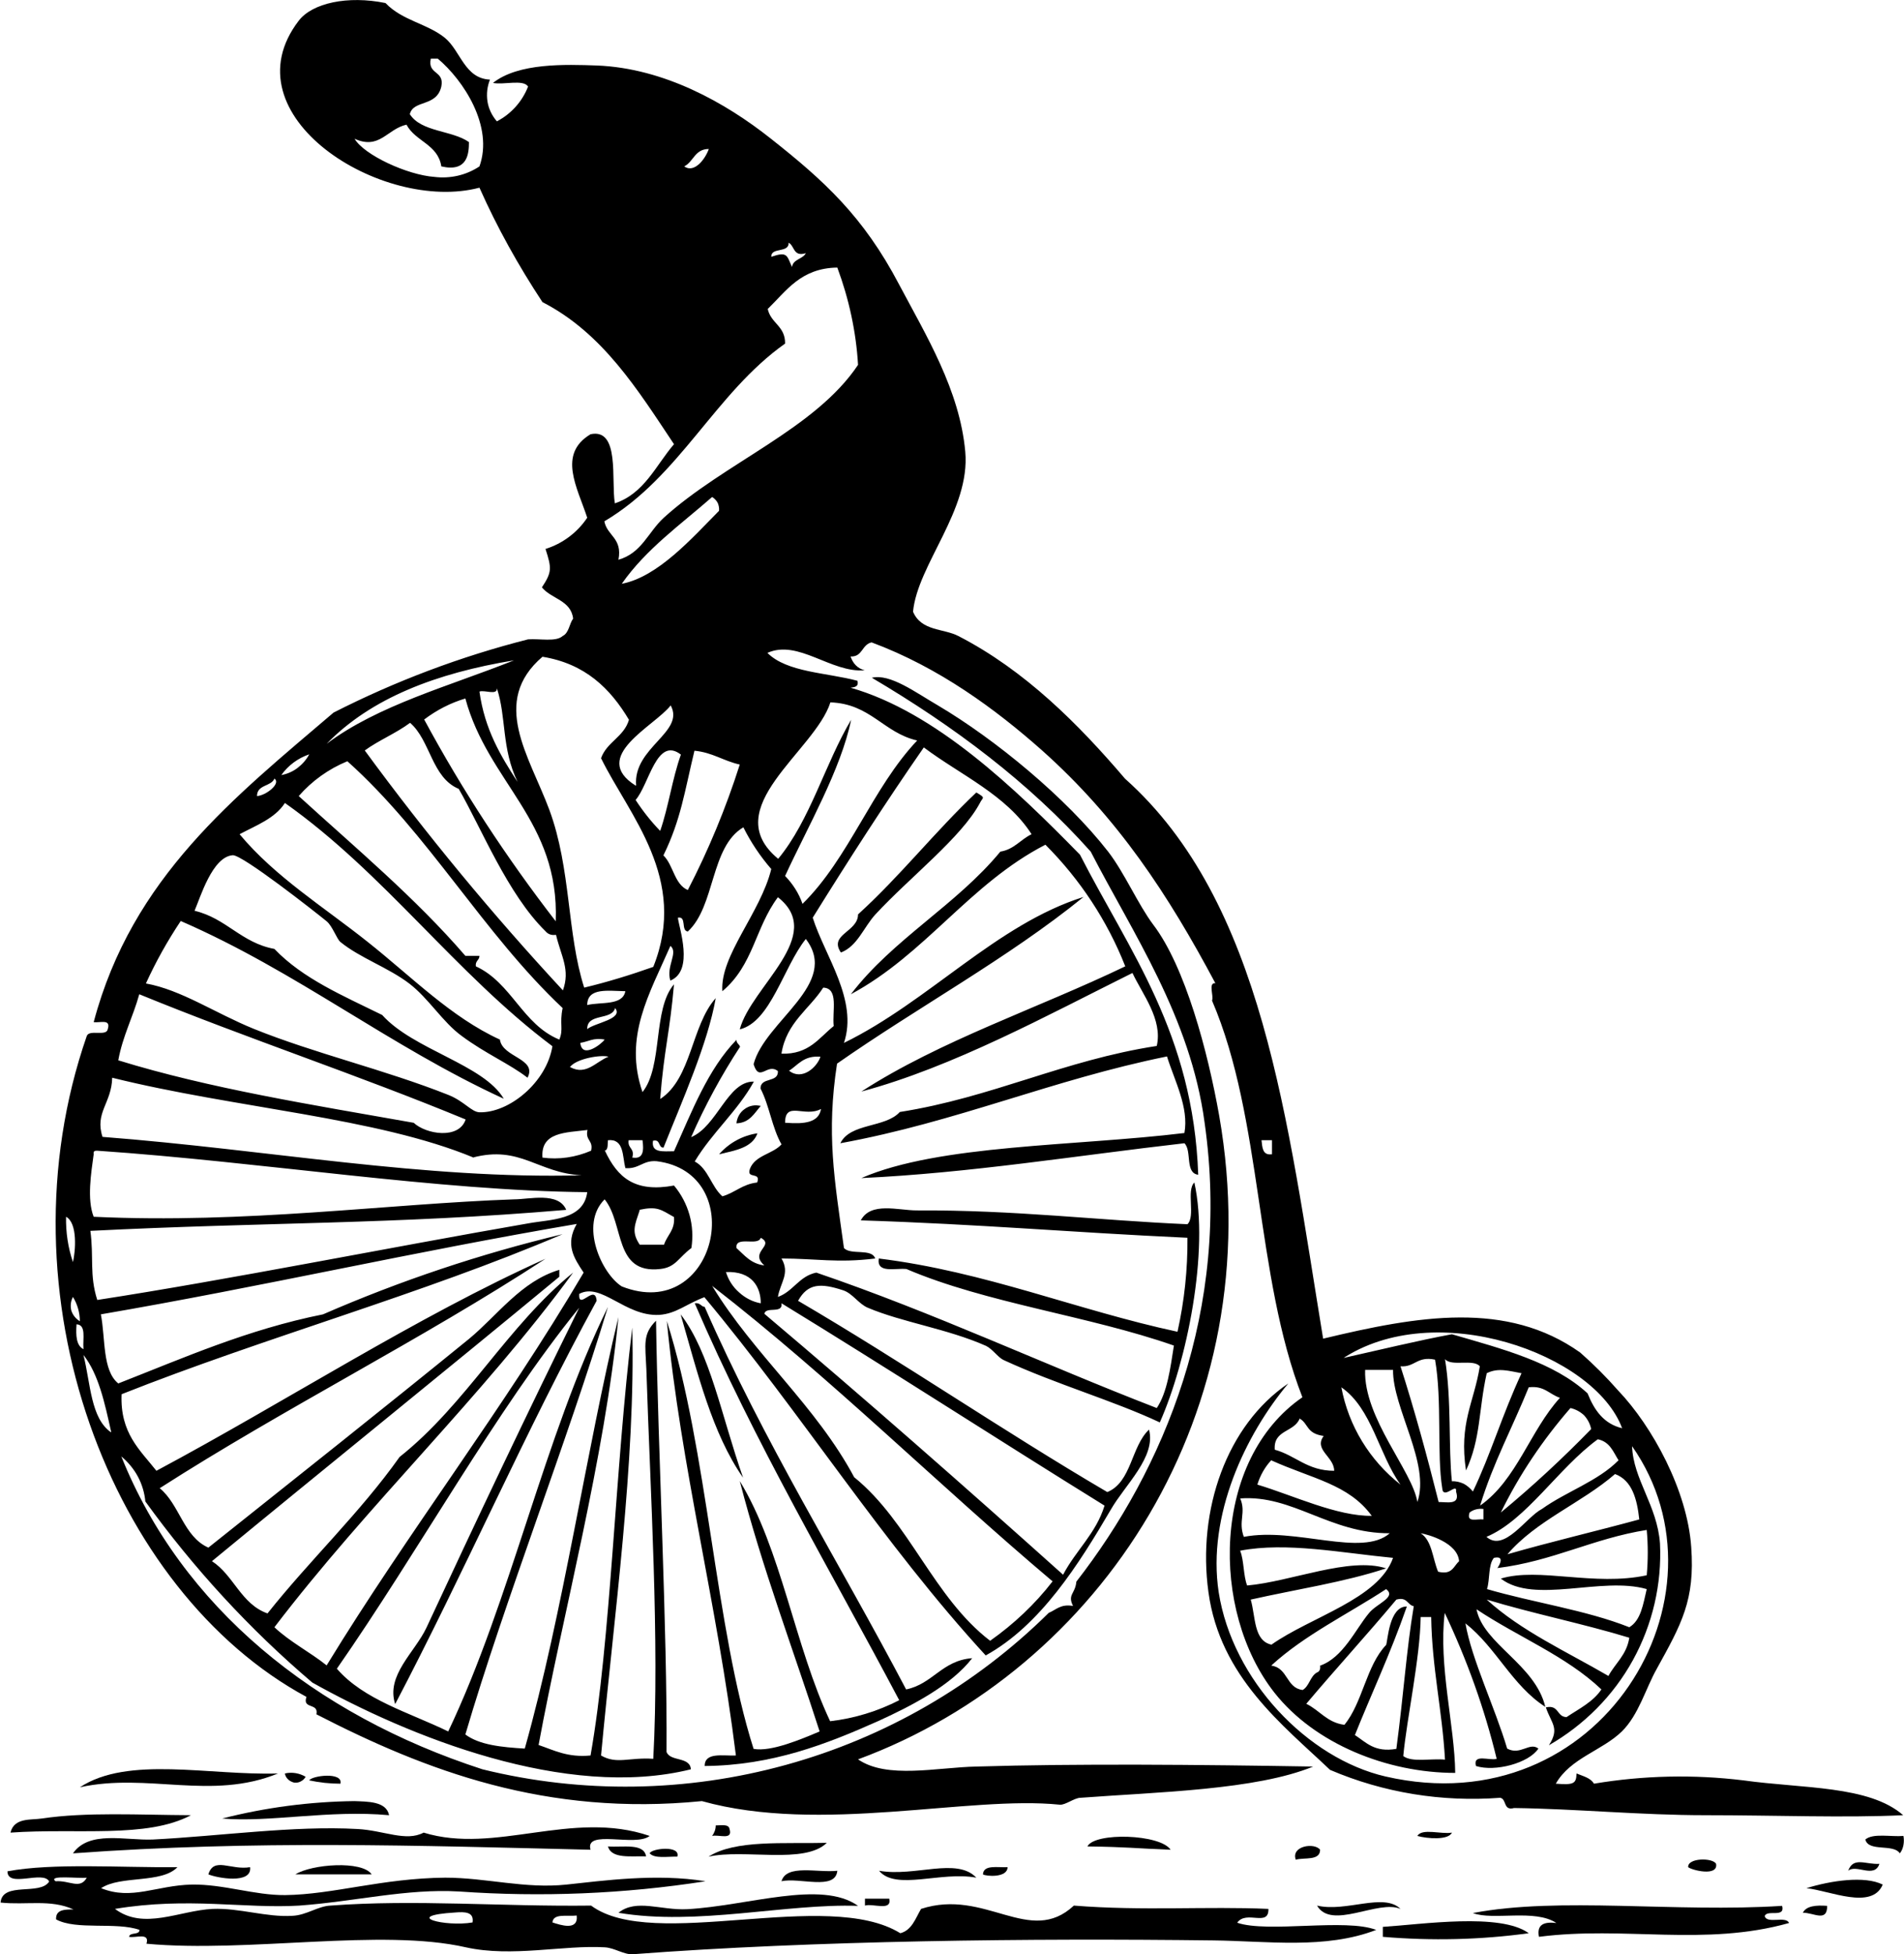 <svg xmlns="http://www.w3.org/2000/svg" width="689" height="707" viewBox="0 0 689 707" fill="none"><style>.a{fill:black;}</style><g clip-path="url(#clip0)"><path d="M353.3 286.7C356.9 288.8 355.6 288.4 354.6 290.5 348 302.9 329.2 317.4 316.8 330.8 312.5 335.5 310.3 342.3 304.3 344.6 299.8 338 310.5 337.2 310.5 330.8 325.7 317 338.4 300.8 353.3 286.7Z" class="a"/><path d="M275.3 400.1C272.9 402.8 271.3 406.2 266.5 406.4 266.6 405.4 266.9 404.4 267.4 403.5 267.9 402.6 268.6 401.8 269.5 401.2 270.3 400.6 271.2 400.2 272.3 400 273.3 399.8 274.3 399.9 275.3 400.1Z" class="a"/><path d="M274.1 410C272.2 415.3 266 416.2 260.2 417.6 263.8 413.5 268.7 410.8 274.1 410Z" class="a"/><path d="M251.4 471.5C253.5 471.2 253.6 472.7 255 472.8 276.4 521.7 303.6 565 327.9 611.2 337.6 609.2 340.9 600.7 351.8 599.9 344.3 609.6 330.4 616.9 317.9 622.6 299.1 631 279.4 638.7 255 638.9 255 633.8 261.6 635.3 266.3 635.1 259.4 579.5 246.4 531 241.3 477.9 256.2 524.8 258.7 588.7 272.7 632.7 279 633.9 290.2 629.1 296.6 626.4 286.9 596.3 275.9 567.5 267.7 535.8 282.8 560.6 287.6 595.6 300.4 622.7 309.1 621.7 317.6 619.1 325.4 615.1 300.4 567.8 273.3 522.4 251.4 471.5Z" class="a"/><path d="M246.3 475.5C257 489.4 261 512.1 268.9 534.6 257.7 518.6 252.4 496.6 246.3 475.5Z" class="a"/><path d="M100.6 641.6C76.4 651.5 53.5 641.2 28.9 646.6 46.4 635.1 75.8 642.4 100.6 641.6Z" class="a"/><path d="M103.1 641.6C105.7 641 108.4 641.5 110.6 642.8 110.2 643.5 109.6 644.1 108.8 644.5 108.1 644.9 107.2 645 106.4 644.9 105.6 644.7 104.8 644.3 104.2 643.7 103.6 643.1 103.2 642.4 103.1 641.6Z" class="a"/><path d="M111.9 644.1C112.8 642.4 124.2 640.9 123.2 645.3 119.4 645.3 115.6 644.9 111.9 644.1Z" class="a"/><path d="M140.8 656.7C119.1 654.7 97.5 659.4 80.4 657.9 96.1 653.9 112.1 651.8 128.2 651.6 132.9 651.8 139.8 651.6 140.8 656.7Z" class="a"/><path d="M69.1 656.7C53.1 665.2 27.8 661.3 3.8 663 5.1 657.5 11.2 658.5 15.1 657.9 31.3 655.5 50 656.6 69.1 656.7Z" class="a"/><path d="M259 660.4C261 660.4 263.7 659.8 264 661.7 265.3 665.9 260.1 663.6 257.7 664.2 258.5 663.1 259 661.8 259 660.4Z" class="a"/><path d="M235.1 664.2C230 668.3 211.5 661.6 213.7 669.2 151.2 667.7 92.3 665.7 26.4 670.5 32.3 662.1 45.3 665.9 55.3 665.5 79.3 664.3 106.3 660.4 129.4 661.7 138.9 662.2 146.9 666.4 153.3 663 179.3 671 207 654.6 235.1 664.2Z" class="a"/><path d="M512.9 664.2C514.6 661.3 521.6 663.7 525.4 663 524.2 665.8 516.4 665.2 512.9 664.2Z" class="a"/><path d="M423.6 669.2C410.7 668.7 408.3 668.2 393.5 668 396.1 662.8 419.9 663.5 423.6 669.2Z" class="a"/><path d="M688.8 664.2C689 665.3 689 666.4 688.8 667.5 688.6 668.6 688.2 669.6 687.5 670.5 685.1 666.9 676.2 670.1 675 665.5 677.8 663.1 684.3 664.6 688.8 664.2Z" class="a"/><path d="M299.2 666.7C291.1 674.6 269.4 668.8 256.4 671.7 266.1 665.5 283.6 667.1 299.2 666.7Z" class="a"/><path d="M220 668C225.5 668.4 233 666.7 233.8 671.6 228.4 671.4 221.3 672.6 220 668Z" class="a"/><path d="M477.7 669.2C477.7 673.3 472 671.9 468.9 672.8 467.1 667.8 475.7 666.5 477.7 669.2Z" class="a"/><path d="M235.1 670.5C235.7 668.7 246.4 667.5 245.1 671.7 241.5 671.6 236.9 672.5 235.1 670.5Z" class="a"/><path d="M621 674.3C621.8 679 612.2 676.6 610.9 675.5 610.6 672.1 619.8 672 621 674.3Z" class="a"/><path d="M680.1 674.3C678.3 679.7 671.7 674.3 668.8 676.8 670.7 671.6 675.1 674.6 680.1 674.3Z" class="a"/><path d="M90.5 675.5C91.3 681.8 78.4 679.4 75.4 678.1 77.4 671.6 83.5 676.7 90.5 675.5Z" class="a"/><path d="M134.5 678.1H106.9C112.8 674.4 131 673 134.5 678.1Z" class="a"/><path d="M353.3 679.3C340.5 676.9 324.2 684.1 318.1 676.8 331.1 679.1 346.2 671.8 353.3 679.3Z" class="a"/><path d="M364.6 675.5C364.6 679.5 356.6 678.8 355.7 678.1 355.9 674.5 361 675.7 364.6 675.5Z" class="a"/><path d="M303 676.8C302.3 684.1 289.3 679.1 282.8 680.6 284.6 674.3 295.9 677.6 303 676.8Z" class="a"/><path d="M681.3 681.8C677.4 691.1 662.2 684 653.7 683.1 662.4 680.4 674.7 678.5 681.3 681.8Z" class="a"/><path d="M310.5 689.5C284.3 688.6 252.3 696.8 223.8 692 230.3 686.8 239.1 691.2 248.7 690.7 270.7 689.5 297.2 680 310.5 689.5Z" class="a"/><path d="M313 686.9H321.8C322.8 691.6 315.9 688.5 313 689.4V686.9Z" class="a"/><path d="M506.8 690.6C498.8 687.1 481.8 698.4 476.6 689.4 487.1 691.9 500.7 684.6 506.8 690.6Z" class="a"/><path d="M661.2 689.5C661.2 695.6 656.3 691.9 652.4 692 653.6 689.5 657.2 689.2 661.2 689.5Z" class="a"/><path d="M553.2 699.4C535.7 701.8 518 702.2 500.4 700.7V697.1C514.5 696.2 543 691.9 553.2 699.4Z" class="a"/><path d="M559.4 617.7C564.2 616.6 563.3 621.2 566.9 621.2 571.4 618.2 576.5 615.7 579.5 611.2 566.8 599.1 549.1 592.1 534.3 582.2 536.8 594.8 555.5 602.1 559.2 617.5 547.2 609.8 541.4 596 530.3 587.3 532.5 600.2 541 617.8 545.4 632.6 550.2 635.2 553.5 630.1 556.7 632.6 553.2 637.9 541 641.1 534.1 638.9 532.9 634.3 539.1 637.1 541.6 636.3 537.2 618.1 530.8 600.4 522.8 583.5 520.5 602.7 526.4 624.1 526.6 641.4 502 641.4 475.8 630.9 461.2 612.4 437.9 582.8 438.5 528.1 471.3 505.5 454.1 461.4 457 404.9 438.6 362 439.3 360.2 437.1 355.5 439.8 355.7 422.7 323.6 404.6 296 377 271.4 360.4 256.7 339.9 241.5 315.4 232.4 311.8 233.2 312.2 237.7 307.8 237.5 308.2 238.7 308.8 239.8 309.7 240.7 310.6 241.6 311.7 242.2 312.9 242.5 300.7 243.5 288.9 231.2 277.7 236.2 284.8 243.3 299.1 243.3 310.3 246.3 310.8 248.4 309.4 248.6 307.8 248.8 338.6 257.6 367.3 285.2 390.8 309.2 408.6 344 431.8 373.9 433.6 425 428.7 424.4 431.4 416.3 428.6 413.6 389.3 418.1 350.8 424.4 311.7 426.2 339.8 414 389.2 414.7 428.6 409.9 430.3 400.7 425 390.9 422.3 382.2 380.8 390.6 346.3 405.9 304.1 413.6 307.7 406.2 320.4 408.1 325.6 402.3 359.2 397 384.8 383.6 418.6 378.4 420.8 368.8 413.4 359.7 409.8 352 379 367.3 344.9 386 311.7 394.9 340.3 376.4 375.6 364.8 407.2 349.6 400.7 333.1 390.8 318.1 378.3 305.6 350.9 319.7 334.9 345.2 307.9 359.7 323.2 339.7 346 327.5 362 308.1 367 307.3 369.3 303.7 373.3 301.8 364.1 287.5 347.6 280.4 334.3 270.4 320.4 290.4 307.1 311.1 294.1 332 298.5 345.9 310.6 361.8 305.4 377.3 336.1 362.3 360.6 334.4 392.1 324.5 364.6 346.8 332.2 364.3 302.9 384.8 299 410.2 301.9 426.3 305.4 451.5 307.8 454.2 315.5 451.5 316.7 455.3 303.1 457 295.1 455.3 282.8 455.3 286 460.7 282.3 464.1 281.5 469.2 287.1 467.2 289.1 461.7 295.4 460.4 338.2 475 377.2 493.4 418.6 509.4 422.4 503.7 423.5 495.1 424.8 486.8 394 476 357 471.5 328 459.1 323.8 458.7 317.2 460.8 318 455.3 356.8 460.1 389.7 474 426.1 481.8 428.6 470.6 429.8 459.2 429.7 447.8 386.6 445.8 355.1 442.9 311.5 441.5 315.1 434.7 325 437.9 331.7 437.9 367.3 437.7 397.3 441.5 429.7 442.9 432.7 440 429.2 430.7 432.2 427.8 437.7 452.8 429.4 492.8 419.7 514.6 402.9 506.7 382.4 500.9 363.1 492 361.2 491.1 359.1 488 356.8 486.9 342.8 480.7 326.5 478.4 314 473.1 310.7 471.7 308.5 467.9 305.1 466.8 296.9 464.1 292.3 464.3 288.8 470.6 326.9 492.9 362.7 517.5 400.7 539.8 409.5 536.2 409.3 523.3 415.8 517.2 418.4 527.1 407.1 537.2 402 546.1 390.4 565.9 376.5 588 356.7 598.9 319.7 558.7 290 511.3 254.9 469.3 248.4 471.7 244.7 475.3 238.5 475.7 226.2 476.3 217.6 463.8 209.6 468.1 209.2 474.4 215.4 464.2 215.9 470.6 190.1 517.8 168.1 568.7 143 616.5 139.6 606.1 150.1 597.8 154.3 588.9 171.6 551.7 191 510.7 209.6 473.1 179.4 510.3 151.5 561.2 121.9 603.7 131.7 615 148 619.5 162.2 626.4 184.9 578.7 196.8 520.1 220 472.8 205.4 521.1 182.7 578.9 168.4 627.5 173.5 631.3 181.5 632.1 189.9 632.6 203.8 583.2 212.2 524.5 223.8 476.5 218.8 527.7 203.7 583.7 194.9 631.3 200.5 633.2 205.4 635.9 213.7 635.1 221.1 593.2 222.6 530.9 228.8 480.3 230 529.1 222.2 584.7 217.5 635.1 223.2 638.4 227.6 635.7 236.4 636.3 238.7 593.5 235.3 539.7 233.9 495.4 233.5 486.2 232.5 482.7 237.4 477.8 238.1 525.1 241.5 589.7 241.2 633.8 242.5 637.4 249.7 635.4 250 640.1 204.8 651.3 147.6 628.1 113 608.7 90.3 589.4 70.1 567.4 52.6 543.2 52.3 540.1 51.4 537 49.9 534.2 48.4 531.4 46.3 528.9 43.9 526.9 65.7 581.3 113.8 620.4 174.6 640.1 210.7 649 248.5 648.4 284.4 638.5 320.3 628.6 353 609.7 379.5 583.5 382.2 582.4 383.8 580.2 388.3 581 386.2 576.8 389.1 576.7 389.5 572.2 421 531.7 445.6 474 435.9 406.1 430.8 368 409.9 337.6 394.7 308.1 372.4 283.1 345.3 262.8 315.5 245.2 322.1 243.6 331.3 250.5 339.4 255.2 360.2 267.5 385.8 288.6 401 308.1 407 315.9 411.7 327 417.3 334.5 428.9 349.7 437.1 380.5 441.2 403.7 459.9 510.5 398.4 604 310.5 636.5 321 643.7 339 639.4 353.3 639.1 390 638 433.5 638.4 475.2 639.1 454.5 647.6 419 648.3 391 650.4 388.8 650.4 385.5 653.1 383.5 652.9 350.6 649.5 296.9 663.6 254 651.6 197.7 657.2 154.1 640.6 114.5 620.2 115.4 615.9 109.3 618.5 110.9 613.9 40.2 575.7-1.1 468.4 31.4 374.8 32.3 372.3 38.6 375.1 39 372.3 40.2 368.5 36.2 370.1 33.9 369.8 47.8 317.3 85 288.3 120.7 257.8 143.1 246.4 166.7 237.5 191.1 231.3 195.4 231 201.2 232.3 203.6 230.1 205.9 229 206 225.7 207.4 223.8 206.6 217.1 199.5 216.7 196.1 212.5 199.7 207 199.7 205.7 197.4 198.6 203.5 196.7 208.9 192.7 212.5 187.3 208.9 176.3 201.7 164.3 213.7 157.1 224.4 154.8 221.1 173.8 222.5 182.1 233.2 178.5 237.3 168.4 243.9 160.7 230.7 140.9 218.1 120.5 196.3 109.3 187.6 96.1 179.9 82.3 173.5 67.9 138.4 77.2 81.8 41.8 108.1 7.5 113 1.1 125.8-1.7 139.5 1.1 145.6 7.5 154.6 8.5 161 13.7 166.7 18.4 168.1 28.4 177.3 28.8 176.3 31.3 176 34 176.4 36.7 176.8 39.3 178 41.8 179.8 43.9 185 41.2 189 36.7 191.1 31.3 189.3 28.6 182.3 30.8 178.4 30 187.6 22.7 204.6 23.3 216.1 23.7 240.3 24.7 262.5 37.1 279 50.2 298.1 65.3 312.4 78.2 325.4 103 335.1 121.3 347.3 141.2 349.3 163.4 351.2 184.5 332 204.3 330.4 221.3 333.4 228.4 341.4 227.3 346.8 230.1 370.9 242.5 390.3 262 407.1 281.7 457.1 326.3 465.8 405.2 478.8 484.3 513.3 476 545.3 470.5 571.8 489.3 576.7 493.6 581.3 498.2 585.6 503.1 597.9 516 610.6 539.2 612 559.7 613.4 578.9 608.5 587.5 599.5 603.8 595.5 610.9 593 620.4 586.9 626.4 579.7 633.4 568.3 636 563 645.3 569.5 645.8 570.4 645.3 570.5 641.6 572.9 642.6 575.6 643.2 576.8 645.3 594.7 642.3 612.9 641.9 630.9 644.1 652.3 647.1 676.4 645.9 688.7 656.7 667.5 657.7 642.3 656.7 617.1 656.7 593.9 656.7 570.4 654.4 547.9 654.1 543.9 655.2 545.3 650.9 542.9 650.4 521.8 652 500.7 648.6 481.3 640.3 464.4 624.2 441.5 606.8 437.3 576 433.2 546.3 443.9 515.6 466.2 500.5 450.7 519 436.8 548.2 441 576 446 607.9 473.2 636.2 501.4 642.7 579.3 660.6 628.5 577.3 590.6 523.2 591 535.2 599.7 544.6 600.7 558.4 601.4 573.1 598 587.7 590.9 600.6 583.8 613.5 573.2 624.1 560.5 631.4 564.5 625.2 561.4 623.6 559.4 617.7ZM284.1 316.9C286.9 319.8 289.1 323.2 290.4 327 307.3 310.4 315.6 285.1 331.9 267.9 319.7 265.1 315 254.6 300.5 254.1 294.8 271.9 259.4 292.4 281.6 310.7 293.2 296.7 298.5 276.4 308 260.4 304.3 278.4 292.3 299.1 284.1 316.9ZM159.7 31.3C158 38.8 149.6 36 148.3 41.3 152.4 47.8 163.6 47.1 169.7 51.4 169.7 55.6 169.2 62.4 159.7 60.2 158.5 52.2 150.3 51.2 147.1 45.1 140 46.7 137.4 54.3 128.3 50.2 131.8 56.1 147.4 63.3 157.2 64 162.9 64.7 168.7 63.4 173.5 60.2 178.7 45.7 167.7 29 158.4 21.2H155.9C154.6 27.1 160.9 25.4 159.7 31.3ZM247.6 60.2C251.2 62.8 255.2 57.6 256.5 53.9 251.4 53.9 251 58.5 247.6 60.2ZM279.1 92.9C285 90.9 284.7 92.4 286.6 96.6 287 93.7 290.5 93.8 291.6 91.6 287 93 287.6 89 285.4 87.8 285.5 91.7 279 89.3 279.1 92.9ZM277.8 111.7C278.9 117 284.2 117.9 284.1 124.3 258.8 142.2 246 172.5 218.7 188.6 219.7 193.9 225.3 194.6 223.8 202.5 232.2 200.1 234.5 192.6 240.1 187.4 262.1 167.4 295 155.2 310.5 132 309.8 120 307.2 108.1 303 96.8 289.8 97 284.6 105.2 277.8 111.8V111.7ZM225 211.2C238.1 208.7 250.4 194.7 260.2 184.8 260.3 183.8 260.1 182.8 259.7 181.9 259.2 181 258.5 180.3 257.7 179.8 246.3 189.8 233.8 198.6 225 211.2ZM196.3 237.6C177.3 253.9 191.5 273.4 198.8 293 206.7 314.4 205.1 337.6 211.4 357.3 219.8 355.3 228.2 352.7 236.4 349.8 249.2 317.9 227.6 294.9 217.5 274.3 219.6 268.4 225.8 266.6 227.6 260.4 220.8 249 211.7 240.1 196.3 237.6ZM118.2 269.1C136.8 255.1 162.7 248.2 186 238.9 158 243.5 134.3 252.5 118.2 269.1ZM173.5 250.2C175.4 263.9 181.2 273.5 187.3 282.9 181.4 270.6 183.3 259.5 179.8 249 180 251.7 175.3 249.5 173.5 250.2ZM153.5 260.3C167.3 285.9 183.3 310.3 201.1 333.3 202.5 296.9 176.6 283.1 168.4 252.7 163 254.3 158 256.9 153.5 260.3ZM230.2 284.2C229 270.4 248 264.9 242.7 255.2 236.9 262.7 213.3 273.7 230 284.2H230.2ZM132 271.5C154.2 301.8 178.2 330.8 203.7 358.3 206.4 350.8 203.1 346.1 201.2 338.2 200.5 338.3 199.8 338.3 199.2 338.1 198.5 337.9 197.9 337.5 197.4 336.9 183.7 323.5 174.2 299.6 166 285.4 156.2 281.3 155.8 267.9 148.4 261.5 143.3 265.3 136.9 267.9 132 271.5ZM230 289.4C232.6 293.4 235.6 297.2 238.9 300.6 241.9 292 243.3 281.6 246.4 273 237.6 266.2 234.9 283.9 230 289.4ZM240.1 309.5C243.7 313 244 319.9 248.9 322 256.4 307.5 262.7 292.3 267.7 276.6 261.8 275.3 257.8 272.2 251.3 271.6 247.7 286.5 246.4 296.5 240.1 309.4V309.5ZM101.8 280.4C104 280 106 279.1 107.7 277.8 109.4 276.5 110.9 274.8 111.9 272.9 107.8 274.3 104.3 276.9 101.8 280.4ZM125.7 275.4C118.9 278.2 112.9 282.5 108.1 288 128.7 306.8 150.2 324.7 168.4 345.8H173.5C173.5 347.4 171.9 347.6 172.2 349.6 185.2 355.6 189 370.6 202.4 376.1 204 372.3 202.4 370.5 203.6 364.7 174.9 337.7 155.1 301.7 125.7 275.4ZM93 288C96.3 287.8 101.8 283.4 99.3 281.7 98.1 284.6 93 283.8 93 288ZM103.1 290.5C99.5 296.1 92.7 298.6 86.7 301.8 99.6 317.3 117.3 328.2 133.1 340.8 149 353.4 163.2 368 180.9 376.1 181.8 382.6 194.5 382.9 190.9 389.9 184.3 384.8 175.7 381.2 167.1 374.8 160.2 369.8 155.2 361.3 148.2 355.9 140.5 350 130.3 346.6 123.2 340.8 121.9 339.8 120.3 335 118.2 333.3 114.3 330.1 87.6 309.1 84.2 309.4 76.8 310 72.5 324.7 70.4 329.5 81.9 332.2 87.3 341.1 99.3 343.3 109.6 354.1 124.3 360.3 138.3 367.2 149.6 379.8 175 385.1 182.3 397.5 140.9 378.5 107.5 351.5 65.4 333.2 60.6 340.4 56.4 347.9 52.8 355.8 65.6 358.1 77.8 366.5 91.8 372.2 113.8 381.1 139.3 387 162.2 396.1 168 398.4 170.6 402.3 173.5 402.4 184.2 402.7 197.8 391.6 199.9 378.5 164.7 352.1 139.2 316 103.1 290.5ZM242.6 354.8C240.9 349.6 245.6 344.6 242.6 342.2 235 359.6 225.6 375.1 232.5 395.1 240 385.7 236.1 365.2 243.9 356.1 242.4 373.6 240.3 379.6 238.9 397.6 250.3 390.2 250.1 371.1 259 361.1 256.1 377.6 246.8 398.4 240.1 415.2 238.1 415.2 239.1 412 236.3 412.7 235.6 417.2 239.9 416.5 243.9 416.5 250.4 402 256.2 386.8 266.5 376.2 266.5 377.5 267.5 377.7 267.8 378.7 261 389.1 255.1 400 250.1 411.4 259.6 407.4 263.3 391.1 272.8 391.3 266.9 402 257.7 409.7 251.4 420.2 256.3 422.8 257.4 429.3 261.4 432.8 266 431.5 268.6 428.4 274 427.8 275.5 423.7 269.9 426.8 271.4 422.8 273.3 417.9 279.7 417.5 282.8 414 279.4 408.1 278.4 399.9 275.2 393.8 275.2 389.5 281.7 391.9 281.5 387.5 277.6 384.4 274.8 391.8 272.7 385 276.8 369.3 304.1 356 291.6 339.7 283.5 349.8 278.9 369.7 267.7 372.4 271.8 356.9 299.1 338.4 281.5 324.6 273.2 335.7 272.7 349.1 261.4 358.6 260.5 345.7 275.2 330.3 279.1 314.4 275.1 309.8 271.7 304.7 269 299.3 257 306.4 258.9 327.8 248.9 337 246.3 336.7 248.6 331.4 245.3 332 245.7 335.6 251.2 351.1 242.7 354.7L242.6 354.8ZM282.8 381.2C292.8 381.5 296.3 375.5 301.7 371.2 301.1 365.8 303.6 357.5 297.9 357.3 292.9 365.1 284.6 369.9 282.8 381.1V381.2ZM212.5 363.6C217.5 362.4 225.3 363.9 226.3 358.6 220.1 358.5 212.6 357.2 212.5 363.5V363.6ZM42.8 383.6C75.8 393.8 113 399.7 149.7 406.2 154.2 410.4 166.1 412.3 168.5 405 129.3 388.8 90 375.9 50.4 359.7 48.1 368 44.4 374.8 42.8 383.6ZM212.5 372.3C215.3 370 225.7 368.7 222.6 364.7 221.3 369.3 212.4 366.4 212.5 372.3H212.5ZM210 377.3C210.6 383.3 217.8 377.6 218.8 376.1 214.7 375.3 212.9 376.9 209.9 377.3H210ZM206.4 386.1C212.2 389.2 215.7 384 220.2 382.3 217.7 381.5 208.5 382.9 206.2 386.1H206.4ZM285.6 387.4C290.2 391 295.6 386.2 296.9 382.3 290.8 381.8 288.8 385.3 285.5 387.4H285.6ZM171.4 418.8C136.2 404.2 85.3 401 40.6 389.9 40.4 399.1 34.2 402.5 37.1 411.3 96.8 415.9 153.4 426.7 210.5 425.2 194.6 424.4 188.3 414.2 171 418.8H171.4ZM284.5 406.2C290.9 406.7 296.3 406.2 297.1 401.2 291.2 404.4 284.1 398.1 284.1 406.2H284.5ZM196.3 418.8C202.3 419.6 208.3 418.7 213.9 416.3 214.8 412.5 211.7 412.7 212.6 408.8 204.7 409.8 195.6 409.5 196.3 418.8ZM218.9 416.3C223.5 426.1 229.8 431.5 243.9 428.9 246.5 432 248.4 435.6 249.5 439.5 250.6 443.4 250.8 447.5 250.2 451.5 245.4 455.1 244.5 458.5 238.9 459.1 222.1 461 226 442.8 218.8 433.9 209.6 443 217.7 460.8 225 465.4 259.2 478.9 271.4 424.3 237.6 420.1 232.6 419.7 231.3 423 226.3 422.6 225.2 418.3 225.9 411.9 220 412.5 219.8 414 220.2 416.1 218.7 416.3H218.9ZM229 418.8C232.9 419.4 233 416.1 232.5 412.5H227.5C227 415.6 229.8 415.3 228.8 418.8H229ZM460.3 417.6V412.5H456.5C456.8 415 456.8 418 460.1 417.6H460.3ZM35.2 416.3C34.4 416.3 33.7 416.3 33.9 417.6 33 424.2 31.4 433.9 33.9 440.2 88.9 442.8 140.3 435.5 186 433.9 191.6 433.9 202.1 431.1 204.9 437.7 142.8 443 96.1 442.1 32.7 445.3 34 454.6 32.3 461.3 35.2 470.3 82 463.1 142 451.1 191.1 442.6 199.2 441.1 211.2 441.5 212.5 431.3 158.2 430.8 95.2 420.4 35.2 416.3ZM231.5 437.8C229.7 443.2 228.4 445.7 231.5 450.3H240.3C241.4 446.8 244.3 445.1 243.9 440.3 239.1 437.6 237.9 436.3 231.3 437.7L231.5 437.8ZM26.4 456.6C27.3 452.8 28.2 442.5 23.9 440.2 23.8 445.8 24.6 451.3 26.4 456.6ZM76.7 564.8C84.6 569.9 87.2 580.3 96.8 583.7 112.2 564.3 130.2 547.4 144.6 527.1 168.7 508 183.6 479.7 207.4 460.4 174.1 505.8 133.4 544 99.3 588.7 104.9 594 112.2 597.7 118.2 602.5 147.9 553.9 182.2 509.7 211.2 460.4 207.6 455 204.5 450.2 208.7 442.8 150.3 452.7 94.8 465.5 36.5 475.5 38.2 484.3 37 495.8 42.8 500.5 66.6 491.2 89.5 481 116.9 475.5 144.9 463.3 173.9 453.6 203.6 446.5 152.8 468.2 95.9 483.8 44 504.4 43.4 518.5 50.7 524.6 56.6 532.1 103.4 507.1 150.8 476.3 197.4 455.4 152.5 484.7 103 509.4 57.8 538.4 65 544.3 66.4 555.9 75.4 559.9 107.3 534.5 139.1 509.3 169.7 484.4 180 475.9 188.6 463.5 202.4 459.4V461.9C160.8 496.3 118.6 530.3 76.7 564.8ZM266.5 451.5C269.4 454.1 271.7 457.2 276.6 457.8 270.9 452.8 280.6 450.7 275.3 447.8 274.3 451 266 446.9 266.5 451.5ZM275.3 471.5C275.3 465.7 272.2 459.8 262.7 460.2 263.6 463.1 265.2 465.6 267.5 467.6 269.7 469.6 272.4 471 275.3 471.5ZM309.2 534.5C329.1 550.7 337.8 577.9 358.3 593.6 366.8 587.6 374.5 580.4 380.9 572.1 339.3 537 300.9 498.7 257.7 465.2 273 490.3 295.2 508.4 309.2 534.6V534.5ZM28.9 478C28.9 474.9 28 471.8 26.4 469.2 25.6 470.7 25.4 472.4 25.8 474.1 26.3 475.7 27.4 477.1 28.9 478ZM282.8 471.5C283.4 475.5 277.1 472.5 276.6 475.3 313.2 506.2 349.1 537.8 384.7 569.7 389.3 560.9 396.6 554.8 399.7 544.7 360.6 520.5 322.2 495.6 282.8 471.5ZM30.2 487.9C29.9 484.3 31.3 479.3 27.7 479.1 27.4 483.2 27.6 486.8 30.2 488.1V487.9ZM485.2 491.5C499.5 488.3 513.5 484.9 525.4 482.7 543.6 488 562.3 492.8 574.5 504.1 576.9 510.1 580.3 515.1 587 516.7 577 489.7 519.2 469.1 485.4 491.8L485.2 491.5ZM40.2 517.9C37.9 507.6 35.7 497.2 30.2 490.2 32.8 500.6 32.8 513.1 40.2 518.2V517.9ZM506.8 494.3C511.9 510.2 516.4 526.7 520.6 543.4 523.9 543.4 528.5 544.6 526.9 539.6 527.4 536.1 522.2 542.8 521.9 538.4 519.9 526.1 521.9 506.7 519.3 491.9 512.8 490.5 512 494.7 506.8 494.3ZM525.4 535.9C526.9 535.8 528.4 536.2 529.7 536.8 531 537.5 532.1 538.5 533 539.6 539.5 526 543.5 512.1 550.6 496.8 546.1 496 542.2 494.7 538 496.8 535 510.3 535.9 520.4 530.5 532 527.9 514.7 533.4 507.5 535.5 494.3 533.2 491.5 525.2 494.5 522.9 491.7 525.3 506.2 524.1 523.7 525.4 535.9ZM512.9 543.4C517.7 529.6 503.9 509.3 504.1 495.6H494C493.4 513 511.2 532.3 512.9 543.4ZM506.8 537.1C498.9 526.1 496.5 509.6 485.4 501.9 488 515.8 495.6 528.3 506.8 537.1ZM553.2 501.9C547.4 516.2 540.3 529.3 535.6 544.7 548.9 535.4 553.7 517.5 564.5 505.7 560.6 504.4 558.8 501.2 553.2 501.9ZM543.1 547.2C554.6 537.7 565.5 527.6 575.8 517 575.4 515.1 574.5 513.4 573.2 512 571.8 510.7 570.1 509.8 568.3 509.4 558.3 520.9 549.8 533.5 543.1 547.2H543.1ZM461.4 524.5C468.9 526.6 473.1 532.1 482.8 532.1 482.8 527 475.3 524.5 479 519.5 472.6 518.6 473.6 515.1 470.3 513.2 468.4 518.2 460.7 517.2 461.3 524.5H461.4ZM578.2 520.7C563.9 531.1 552.3 550 537.9 556 544.4 561.7 552.2 548.9 558 545.9 566.8 539.6 578.2 535.9 585.7 528.3 583.8 525.3 582.6 521.6 578.2 520.7ZM496.4 548.4C488 536.9 474.8 535 460 528.3 457.7 530.8 456 533.8 455 537.1 468 541 483.8 548.6 496.5 548.4H496.4ZM584.4 533.3C572.3 543.8 555.9 550.1 545.5 562.3 561.1 557.8 577.4 554 593.2 549.7 592.4 542.3 590.6 535.6 584.5 533.3H584.4ZM448.8 542.1C451 547.3 448 550.3 450.1 556 468.8 552.4 492.9 563.5 502.9 554.7 481.2 554.8 467.8 540.7 448.8 542.1H448.8ZM531.8 547.2C530.5 551 534.5 549.4 536.8 549.7V545.9C535 545.7 533.2 546.1 531.8 547.2ZM520.4 568.6C525.5 569.9 526 566.6 528 564.8 527.5 558.1 516.7 555.1 514.1 554.7 518.2 557.3 518.4 563.8 520.4 568.6V568.6ZM541.8 567.4C542.6 566.2 544.7 562.7 540.6 563.6 538.5 566.1 539.2 571.4 538.1 574.9 554.9 579.8 574 582.5 589.6 588.7 593.8 586.2 594.6 580.4 595.9 574.9 579.5 570.2 555.3 580.5 543.1 571.1 556.9 566.9 576.8 574 595.9 569.9 596.4 564.4 596.4 558.9 595.9 553.5 576.4 556.6 562 564.8 541.8 567.3L541.8 567.4ZM448.8 561.1C450.2 564.6 449.9 570 451.3 573.6 467.2 572.2 488.4 563.1 501.6 567.4 486.5 572.4 469 575 452.6 578.7 454.4 584.9 453.6 593.6 460.1 595 474.4 584.9 498.9 578.5 504.1 563.6 485.4 561.8 465.5 557.8 448.8 561L448.8 561.1ZM460.1 602.6C466.1 603.4 465.4 610.7 471.4 611.4 473.8 610 474.1 606.5 476.5 605.1 477.4 604.8 477.9 604 477.7 602.6 486 599.7 490.5 589.5 495.3 583.7 498.1 580.1 505.5 577.9 501.6 574.9 487.7 584 472.1 591.5 460.1 602.5L460.1 602.6ZM505.3 578.7C494.6 591.5 483.4 603.7 472.7 616.4 477.5 618.7 480.2 623.2 486.5 624 493.1 616 494.4 602.6 501.6 595.1 502.2 593.5 502.7 581.1 509.1 581.2 503.1 598.4 496 613.4 490.3 627.7 494.3 630.3 497.4 634.1 505.3 632.7 508 612.4 508.9 597.2 511.6 581.1 509.2 580.6 509.3 577.6 505.3 578.7ZM582 606.4C584.5 601.7 588.6 598.8 589.6 592.5 572.9 587.4 554.8 583.8 538 578.7 550.5 590.1 566.9 597.5 582 606.3V606.4ZM507.8 635.3C510.9 637.7 517.9 636.1 522.9 636.6 521.9 618.7 518.2 603.6 517.9 585H514.1C513.9 599.8 509.1 621.6 507.8 635.3V635.3Z" class="a"/><path d="M644.9 689.5C646.1 694 639.4 690.7 638.6 693.2 639.4 696.2 646.3 693 647.4 695.7 616.9 704.3 587.8 696.7 556.9 700.7 556 696.1 558.9 695.2 563.2 695.7 555.4 690.5 540.3 694.9 533 692.1 564.4 686.1 606.2 692 644.9 689.5Z" class="a"/><path d="M64.2 675.5C58.5 681.5 43.6 678.4 36.6 683.1 47.6 687.6 56.6 682.1 69.3 681.8 80.9 681.6 92 685.7 103.2 685.6 120.6 685.4 138.3 679.5 161.1 679.3 176 679.3 190 683.4 205 681.8 218.2 680.4 237.5 677.7 255.3 680.6 225.8 685.2 195.9 686.4 166.1 684.3 147.1 683.2 128.7 687.9 108.3 689.4 88.7 690.6 68.1 686.2 41.6 690.6 52 698.4 64.9 691.2 76.9 690.6 86.6 690.2 96.5 693.7 105.8 693.1 110.9 692.9 115 689.6 119.6 689.4 150.3 687.1 181.3 689.8 213.9 689.4 236.4 706.1 299.3 683 325.8 699.4 330 698.3 331.3 694 333.3 690.6 356.6 683 372.6 704.3 388.6 689.4 413.6 691.4 436.8 689.6 459 690.6 459.2 697.3 451 690.9 447.7 695.6 458.8 699.4 486.9 693.9 498 698.2 479.6 705.3 458.5 702.2 438.9 702 373.3 701.2 294.8 702 229 707 225.8 707.2 222.4 704.7 218.9 704.5 203.9 703.6 185.3 708.2 168.6 704.5 137.9 697.5 89.9 706.6 53 703.2 54.3 699 49.1 701.2 46.7 700.7 47 698.9 50.4 700.2 50.5 698.2 42.1 695.2 27.6 698.4 20.3 694.4 20.1 690.8 23.4 690.8 26.6 690.8 18.3 687 9.4 689.3 0.2 688.3 0.9 680.6 14.5 685.9 17.8 680.7 15.7 676.5 2.7 683.2 2.7 677 19.2 673.9 43.9 675.7 64.2 675.5ZM20.1 680.6C25.1 680.2 29 683.7 31.4 679.3 28.6 679.7 17.1 678.2 20.1 680.6ZM164.7 691.9C145.1 693.1 161.1 697.2 171 695.5 171.6 691.7 168.3 691.6 164.7 691.9ZM199.9 695.5C202.8 696.4 209.3 698.7 208.7 693 205.1 693.4 200.1 692.1 199.9 695.6L199.9 695.5Z" class="a"/></g><defs><clipPath><rect width="689" height="707" fill="white"/></clipPath></defs></svg>